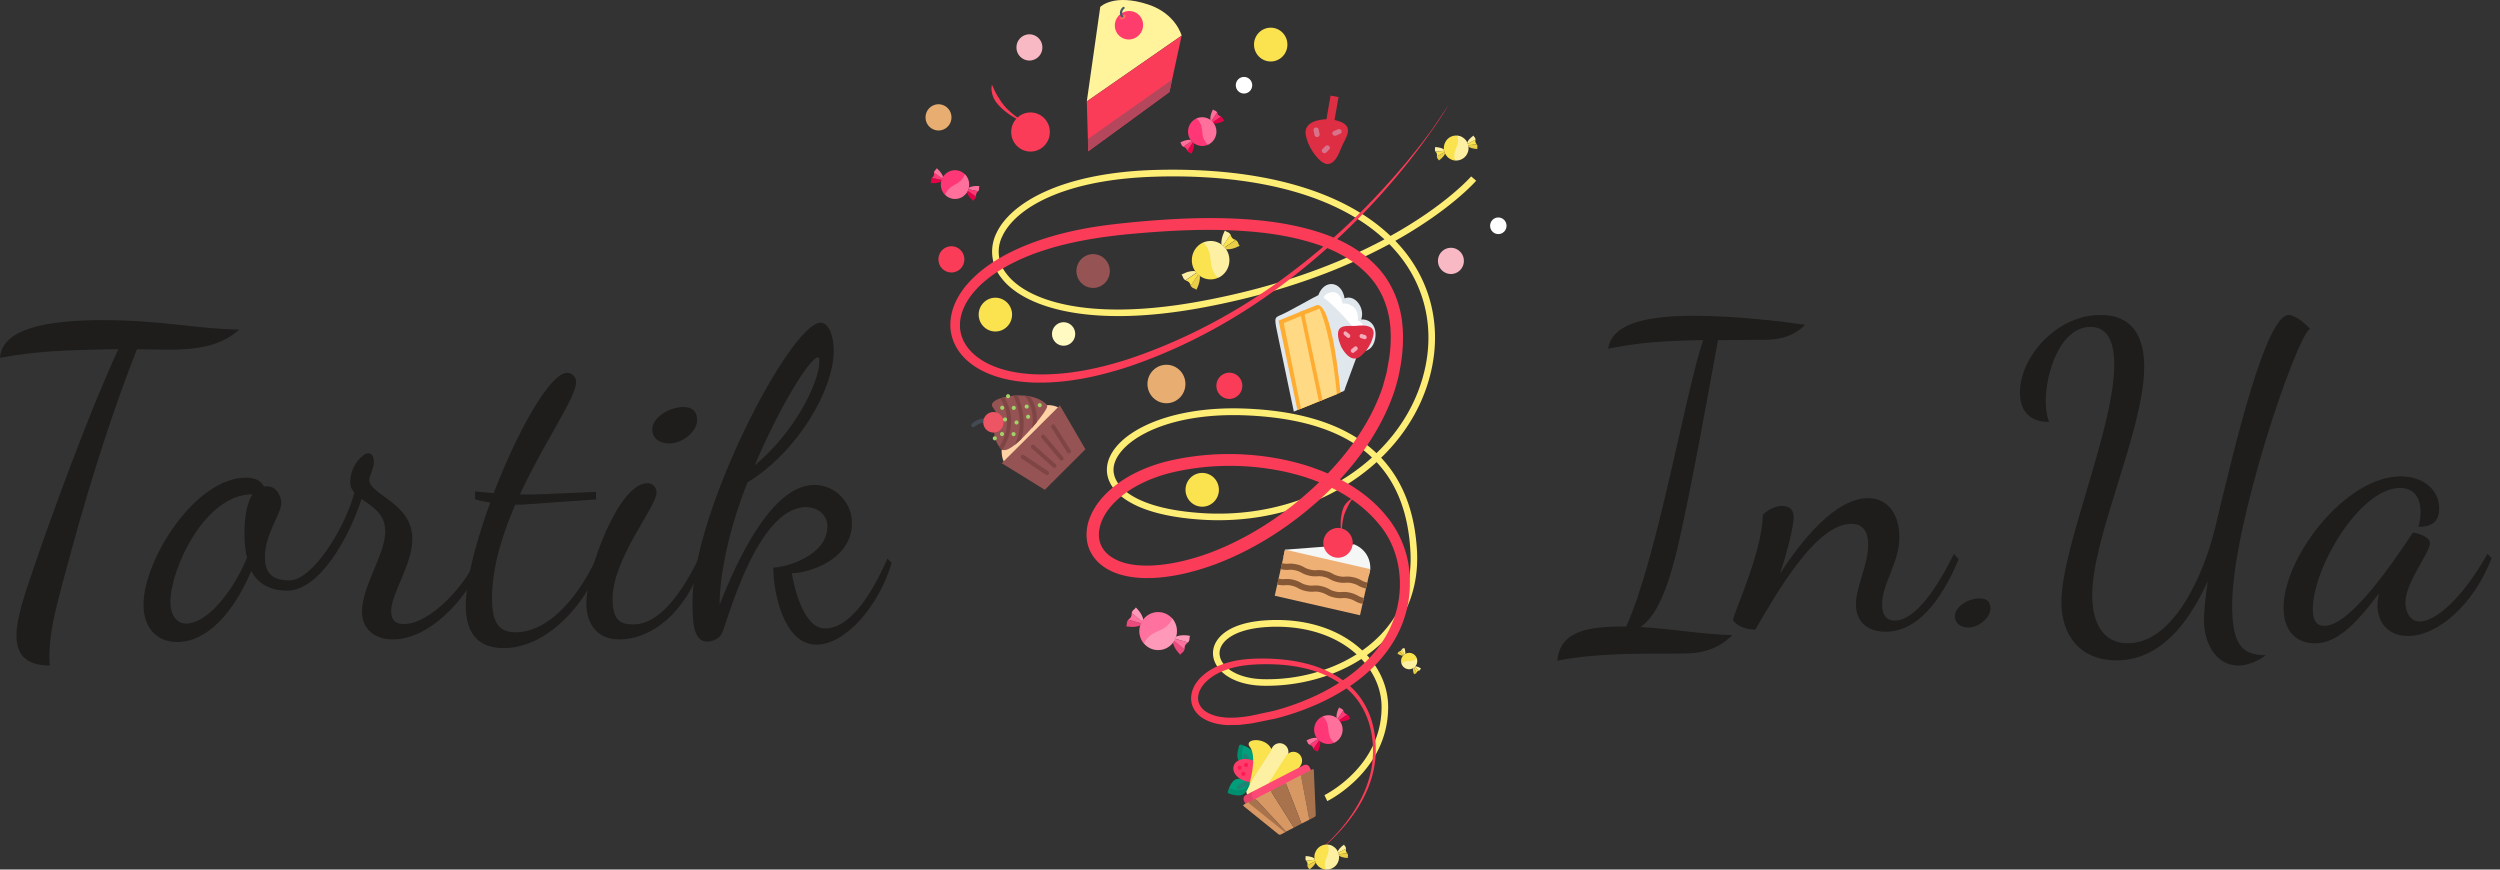 <svg xmlns="http://www.w3.org/2000/svg" xmlns:xlink="http://www.w3.org/1999/xlink" width="138" height="48" fill="none"><rect width="100%" height="100%" fill="#333333" stroke="none"/><style><![CDATA[.B{fill:#fbe24f}.C{fill:#ff3776}.D{fill:#fdf0a2}.E{opacity:.29}.F{fill:#ff709d}.G{fill:#e60048}.H{fill:#eace47}.I{fill:#fb3c58}.J{opacity:.1}.K{fill:#965353}]]></style><g clip-path="url(#A)"><path d="M73.266 44.221l-.156-.331c.033-.015 3.153-1.557 3.153-4.856 0-.959-.395-1.895-1.114-2.659-1.484.959-3.385 1.499-5.344 1.48-1.847-.015-2.83-.904-2.848-1.778-.018-.775.762-1.723 3.008-1.84 2.115-.114 3.966.481 5.232 1.668.388-.272.74-.577 1.052-.907 1.161-1.23 1.702-2.759 1.607-4.544-.109-2.086-.729-3.732-1.868-4.944-2.398 2.175-5.888 3.416-9.64 3.177-3.962-.25-5.308-1.627-5.246-2.836.091-1.734 3.055-3.493 7.699-3.295 3.207.136 5.606.959 7.18 2.457 1.361-1.311 2.322-2.946 2.703-4.786.468-2.259-.065-4.466-1.506-6.211a9.6 9.6 0 0 0-.486-.54c-2.442 1.322-5.896 2.707-10.518 3.541-6.262 1.124-9.741-.132-10.906-1.686a2.31 2.31 0 0 1-.258-2.476c.747-1.583 3.45-3.324 8.784-3.475 5.776-.158 10.322 1.128 12.96 3.644 3.073-1.704 4.43-3.258 4.455-3.287l.276.239c-.025.029-1.386 1.594-4.463 3.317a9 9 0 0 1 .435.485c1.513 1.833 2.075 4.151 1.582 6.523-.395 1.91-1.393 3.607-2.801 4.966 1.204 1.278 1.865 3.001 1.981 5.161.098 1.862-.493 3.53-1.709 4.819a7.1 7.1 0 0 1-1.056.915c.758.823 1.172 1.829 1.172 2.865 0 3.541-3.327 5.179-3.36 5.194zm-2.801-9.627a7.14 7.14 0 0 0-.483.015c-1.861.099-2.678.808-2.663 1.466.014.676.892 1.403 2.489 1.418 1.858.029 3.661-.481 5.076-1.374-1.096-.992-2.645-1.524-4.419-1.524zm-2.376-11.68c-4.227 0-6.556 1.671-6.621 2.961-.051.984 1.205 2.215 4.905 2.45 3.643.231 7.031-.97 9.361-3.071-1.506-1.425-3.81-2.193-6.944-2.325a15.18 15.18 0 0 0-.7-.015zM64.755 9.737c-.312 0-.628.004-.947.015-5.17.143-7.764 1.781-8.468 3.265a1.93 1.93 0 0 0 .218 2.094c1.099 1.466 4.452 2.641 10.554 1.546 4.521-.812 7.902-2.156 10.308-3.445-2.431-2.259-6.502-3.475-11.664-3.475z" fill="#ffee76"/><path d="M80.004 5.723s-.287.507-.907 1.403a37.29 37.29 0 0 1-2.939 3.691 37.63 37.63 0 0 1-5.41 4.933c-2.268 1.69-5.054 3.328-8.359 4.459-1.654.547-3.458.966-5.366.907-.951-.04-1.937-.202-2.845-.672-.45-.235-.878-.558-1.204-.992s-.523-.984-.515-1.546.185-1.102.464-1.565c.272-.47.642-.87 1.038-1.223.806-.705 1.752-1.208 2.736-1.605.99-.393 2.024-.676 3.084-.878s2.137-.312 3.214-.411c2.166-.187 4.386-.279 6.632-.048 1.121.117 2.249.327 3.349.698 1.092.367 2.173.944 3.015 1.826.849.882 1.339 2.101 1.429 3.313.051.606.025 1.212-.054 1.807-.036.301-.091.584-.156.893-.058.275-.145.573-.236.867-.769 2.292-2.253 4.239-3.969 5.848-1.734 1.601-3.744 2.902-5.95 3.732-1.107.4-2.257.694-3.45.746-.595.022-1.208-.022-1.807-.202-.588-.184-1.197-.533-1.546-1.139-.356-.602-.337-1.355-.109-1.947.225-.606.617-1.102 1.06-1.513.892-.819 1.988-1.308 3.095-1.609 2.217-.555 4.513-.562 6.672-.099 1.081.235 2.13.599 3.098 1.113s1.854 1.201 2.532 2.068c.686.86 1.114 1.928 1.201 3.008l.018.202c.007.088.004.136.004.202v.389a6.5 6.5 0 0 1-.076.804 6.33 6.33 0 0 1-.45 1.513c-.425.959-1.078 1.774-1.821 2.435s-1.582 1.175-2.438 1.59c-.86.408-1.741.72-2.627.944l-1.328.268-.664.081-.682.011c-.45-.029-.911-.117-1.317-.367a1.41 1.41 0 0 1-.512-.514c-.127-.217-.178-.477-.152-.724.054-.496.348-.889.678-1.164.33-.286.715-.474 1.103-.606.776-.272 1.578-.305 2.326-.297.755.011 1.491.092 2.184.264 1.386.327 2.62 1.109 3.251 2.215.323.54.501 1.128.584 1.693.076.569.084 1.113.007 1.627-.152 1.029-.566 1.873-.994 2.535-.435.665-.889 1.168-1.273 1.554a10.86 10.86 0 0 1-.929.823l-.341.254.334-.261c.218-.18.53-.452.907-.841s.813-.904 1.226-1.572.798-1.506.929-2.509c.113-.988.011-2.171-.62-3.199-.617-1.036-1.796-1.759-3.142-2.053-.671-.158-1.389-.22-2.122-.22-.74.007-1.495.055-2.209.32-.356.129-.697.309-.98.558-.283.242-.504.569-.537.918s.163.676.49.86c.323.191.726.276 1.136.294s.827-.026 1.259-.099l1.288-.276a13.81 13.81 0 0 0 2.532-.94c.82-.408 1.611-.911 2.308-1.543s1.288-1.392 1.665-2.274c.758-1.745.609-3.985-.678-5.524-1.263-1.561-3.244-2.498-5.293-2.935-2.064-.433-4.274-.419-6.371.114-1.03.283-2.039.746-2.815 1.466-.385.356-.708.782-.878 1.253s-.171.973.065 1.37c.228.4.671.676 1.161.826s1.038.187 1.582.165c1.089-.051 2.188-.33 3.236-.716 2.097-.797 4.038-2.064 5.7-3.607s3.08-3.405 3.799-5.532l.221-.808.145-.819c.076-.555.102-1.109.058-1.657-.08-1.091-.497-2.13-1.237-2.905s-1.709-1.311-2.739-1.66-2.115-.562-3.204-.68c-2.18-.231-4.372-.151-6.505.026-2.148.173-4.23.474-6.142 1.208-.947.371-1.847.845-2.59 1.48-.733.628-1.328 1.469-1.342 2.373-.011.444.141.878.403 1.234s.628.643 1.027.86c.805.43 1.734.599 2.638.646 1.825.073 3.595-.312 5.221-.834 3.262-1.087 6.048-2.656 8.327-4.29a37.58 37.58 0 0 0 5.464-4.812c1.382-1.48 2.369-2.736 3.011-3.618l.929-1.381z" class="I"/><path d="M71.42 22.722c.602-.246 1.39-.672 2.739-1.124.221-.242-.047-1.554.171-1.763.588-.569 1.273-.209 1.531-.962.207-.61-.04-1.264-.722-1.241.221-.602-.327-1.403-.918-1.161-.152-.962-1.117-1.08-1.448-.18-.196.081-1.691.944-2.086 1.102s-.337.191-.098 1.37l.831 3.96z" fill="#e1e8ed"/><path d="M71.619 22.641l2.373-.962s-.45-5.186-1.346-4.823l-2.068.841 1.041 4.944z" fill="#ffac33"/><path d="M71.815 22.56l1.977-.804s-.247-3.063-.954-4.727l-1.977.804.954 4.727z" fill="#ffd983"/><path d="M72.805 22.16l.196-.081-1.041-4.948-.196.081 1.041 4.948z" fill="#ffac33"/><path d="M74.188 21.598l.994-2.703c-.174-.441-.896-1.682-1.948-2.02l.954 4.724z" fill="#e1e8ed"/><path d="M73.06 16.43c.109-.301.9-.621 1.052.338.196-.081.965.118.831.94.196-.081.831.94.522 1.322-1.462-1.958-2.405-2.601-2.405-2.601z" fill="#fff"/><path d="M74.021 19.119c.2.386.599.885 1.034.58a2.05 2.05 0 0 0 .769-1.271c.018-.294-.171-.525-.922-.444-.497.051-1.252-.195-.99.83l.109.305z" fill="#dd2e44"/><g fill="#f4abba"><path d="M75.055 18.593c.014.033.04.063.076.073l.174.055c.058.018.116-.015.131-.077s-.022-.129-.08-.147l-.174-.055c-.058-.018-.116.015-.131.077-.007.026-.007.051.004.073zm-.482.812c.004.011.007.018.014.026.036.051.105.066.152.029l.167-.132c.047-.037.054-.11.018-.162s-.105-.066-.152-.029l-.167.132a.12.12 0 0 0-.033.136zm-.399-.955c.007.018.022.037.036.051l.156.128c.047.04.116.033.149-.018s.022-.125-.029-.165l-.156-.129c-.047-.04-.116-.033-.149.018-.018.033-.022.077-.007.114z"/></g><path d="M58.569 22.604c.348.356-.207 1.168-1.049 2.006s-1.651 1.385-1.999 1.028-.403-1.491.588-2.479 2.115-.911 2.46-.555z" fill="#ffd2a6"/><path d="M59.915 24.801l-2.242 2.237-2.376-1.469 1.604-1.594 1.604-1.598 1.411 2.424z" class="K"/><g fill="#7f4545"><path d="M57.578 23.985c-.062 0-.112.051-.112.114a.12.12 0 0 0 .025.073l1.023 1.212c.022.026.051.04.084.04.062 0 .112-.051.112-.114 0-.029-.011-.055-.025-.073l-1.023-1.212c-.022-.026-.051-.04-.083-.04zm.559-.558c-.062 0-.112.051-.112.114 0 .022.007.044.018.063l.864 1.374c.018.033.054.051.094.051.062 0 .112-.051.112-.114 0-.022-.007-.044-.018-.062l-.864-1.374c-.018-.033-.054-.051-.094-.051zm-.275 2.589l-1.346-.896c-.018-.011-.04-.018-.062-.018-.062 0-.113.051-.113.114 0 .04.018.077.051.096l1.342.896c.018.011.04.018.062.018.062 0 .113-.051.113-.114.004-.04-.018-.073-.047-.095zm.41-.389l-1.183-1.054c-.018-.018-.044-.029-.072-.029-.062 0-.113.051-.113.114 0 .033.015.066.04.085l1.183 1.054c.018.018.044.029.072.029.062 0 .113-.051.113-.114 0-.033-.015-.066-.04-.085z"/></g><path d="M56.135 21.829c-.566.022-1.11.173-1.299.36-.112.11-.091.224-.036.294.316.393.25.635.167.937-.094.342-.199.727.254 1.326.047.062.112.096.189.103.221.015.573-.217 1.07-.713.294-.294.62-.661.892-1.01.432-.551.432-.661.435-.701s-.015-.07-.036-.096c-.464-.47-1.223-.514-1.636-.5z" class="K"/><g fill="#7f4545"><path d="M56.563 21.84c.047.055.174.22.283.481a2.01 2.01 0 0 1 .149.599 2.35 2.35 0 0 1-.036.709l.268-.316a2.73 2.73 0 0 0-.007-.415 2.36 2.36 0 0 0-.167-.665 2.53 2.53 0 0 0-.178-.349l-.312-.044zm-.429-.011l-.196.011a4.07 4.07 0 0 1 .276.845 3.28 3.28 0 0 1 .062.929c-.029.345-.123.665-.276.955a4.65 4.65 0 0 0 .381-.338 2.76 2.76 0 0 0 .116-.602 3.49 3.49 0 0 0-.065-.999 4.29 4.29 0 0 0-.254-.804c-.014.004-.029.004-.044.004zm-.928.161c.072.103.236.367.323.742a2.25 2.25 0 0 1 .033.882c-.054.353-.189.709-.399 1.058l.058.077c.029.037.065.066.109.085.243-.393.395-.793.457-1.194a2.51 2.51 0 0 0-.04-.973c-.083-.345-.221-.599-.312-.742l-.228.066z"/></g><path d="M54.919 23.394c-.036.037-.094.044-.138.015-.004 0-.116-.073-.294-.088-.236-.022-.468.055-.689.235-.047.04-.12.029-.16-.018s-.029-.121.018-.162c.341-.275.66-.305.864-.283.228.026.374.118.381.121.051.033.069.103.033.158-.004.007-.011.015-.015.022z" fill="#434a54"/><path d="M55.238 22.913c.218.224.214.584-.007.804s-.577.217-.795-.007-.214-.584.007-.804.577-.217.794.007z" fill="#ed5564"/><g fill="#a0d468"><use xlink:href="#B"/><path d="M55.565 21.789c-.044.044-.044.118 0 .162s.116.044.16 0 .044-.118 0-.162-.112-.044-.16 0zm-.323.639c-.044.044-.044.117 0 .162s.116.044.16 0 .044-.117 0-.162-.116-.044-.16 0zm-.41 1.686c-.044.044-.044.117 0 .162s.116.044.16 0 .044-.117 0-.162-.112-.044-.16 0zm.399-.235c-.044.044-.044.118 0 .162s.116.044.16 0 .044-.118 0-.162-.116-.044-.16 0z"/><path d="M55.398 23.075c-.044.044-.044.117 0 .162s.116.044.16 0 .044-.118 0-.162-.116-.044-.16 0zm.482-.64c-.044.044-.044.117 0 .162s.116.044.16 0 .044-.117 0-.162-.116-.044-.16 0zm.153.805c-.044.044-.044.117 0 .162s.116.044.16 0 .043-.117 0-.162-.116-.044-.16 0zm-.163.643c-.044.044-.044.117 0 .162s.116.044.16 0 .043-.118 0-.162-.116-.044-.16 0zm.801-.959c-.044.044-.044.117 0 .162s.116.044.16 0 .043-.117 0-.162-.116-.044-.16 0zm.642-.639c-.044.044-.044.118 0 .162s.116.044.16 0 .044-.117 0-.162-.116-.044-.16 0z"/></g><path d="M70.099 43.247l.947-1.477c.141-.224.076-.522-.145-.665a.47.47 0 0 0-.66.14l-1.371 2.138a.48.48 0 0 0-.007.507l1.237-.643z" class="D"/><path d="M67.773 43.717a.07.07 0 0 0 .04.077s.508.206.791.062.417-.683.417-.683c.007-.029-.011-.066-.04-.077 0 0-.508-.206-.791-.062s-.417.683-.417.683z" fill="#009e7a"/><path d="M68.978 43.096c-.065.165-.181.382-.345.466-.272.14-.758-.048-.791-.062l-.073.217a.07.07 0 0 0 .04.077s.508.206.791.062.417-.683.417-.683c.007-.029-.011-.066-.04-.077z" fill="#000" class="J"/><path d="M68.278 43.507c.029.059.098.081.156.051l.555-.286.029-.096c.007-.029-.011-.066-.04-.077l-.094-.033-.555.286c-.054.026-.08.096-.051.154z" fill="#1e8574"/><path d="M69.062 42.024l.116.044c.04-.169.062-.389-.014-.544-.145-.286-.675-.422-.675-.422-.029-.007-.065.011-.076.04 0 0-.203.514-.062.801.015.026.029.051.051.077.181-.07.417-.077.66.004z" fill="#009e7a"/><path d="M68.648 41.969c-.014-.018-.029-.04-.04-.062-.116-.231-.007-.61.04-.749l-.163-.055c-.029-.007-.065.011-.076.04 0 0-.203.514-.062.801.014.026.029.051.051.077.076-.029.16-.048.25-.051z" fill="#000" class="J"/><path d="M69.025 42.012l-.174-.342c-.029-.059-.098-.081-.156-.051s-.08.099-.051.158l.094.191a.99.99 0 0 1 .287.044z" fill="#1e8574"/><path d="M69.21 42.005l-.127-.051c-.446-.147-.874-.007-.98.316s.163.691.61.837a1.18 1.18 0 0 0 .334.059 4.88 4.88 0 0 0 .163-1.161z" fill="#ff3d6c"/><g class="J"><path d="M69.09 42.986l-.087-.026c-.446-.147-.715-.514-.609-.837a.49.49 0 0 1 .127-.202c-.203.048-.363.173-.417.349-.105.323.163.691.61.838.109.037.225.055.334.059.014-.048.029-.11.043-.18z" fill="#000" class="J"/></g><g fill="#ff1b52"><path d="M68.84 42.328c-.025.015-.058.015-.087.007s-.054-.029-.069-.059-.018-.059-.007-.088.029-.055.058-.066.058-.015.087-.007.054.029.065.059.018.059.007.088a.12.12 0 0 1-.054.066zm-.159.492c-.025.015-.058.015-.087.007s-.054-.029-.065-.059-.018-.059-.007-.088.029-.055.058-.066.058-.015.087-.007.054.029.065.059.015.059.007.088-.033.051-.058.066zm-.2-.337c-.025.015-.058.015-.087.007s-.054-.029-.065-.059-.018-.059-.007-.088.029-.055.058-.066.058-.018.087-.007.054.029.065.059.018.059.007.088-.033.051-.058.066z"/></g><g class="B"><path d="M68.989 43.258l1.201-1.873c-.25-.713-1.578-.65-1.194-.147.417.547-.025 2.017-.025 2.017l.018.004zm2.692-.827l.116-.18a.49.49 0 0 0-.141-.672c-.221-.147-.519-.081-.664.143l-1.02 1.59 1.709-.882z"/></g><path d="M72.407 42.589l-.123-.246c-.058-.117-.203-.165-.319-.106l-3.193 1.649c-.116.059-.163.206-.105.323l.123.246 3.617-1.866z" fill="#ff4975"/><path d="M69.232 43.651l-.461.239c-.116.059-.163.206-.105.323l.123.246.461-.239-.123-.246c-.058-.117-.011-.264.105-.323z" fill="#000" class="J"/><g fill="#a8734c"><path d="M68.666 44.419c-.036.018-.04.059-.007.084l1.912 1.543c.033.026.091.033.127.015l.29-.151-1.691-1.818-.631.327zm3.784-1.955l-.635.327.461 2.454.29-.151c.036-.018.065-.07.065-.114l-.109-2.476c0-.044-.033-.062-.073-.04z"/></g><g fill="#d89864"><path d="M70.865 45.891l-1.912-1.543c-.033-.026-.029-.066.007-.084l-.294.151c-.036.018-.04.059-.007.084l1.912 1.543c.033.026.091.033.127.015l.294-.151c-.036.018-.094.015-.127-.015z"/><path d="M69.301 44.088l1.687 1.818.432-.22-1.277-2.031-.842.433zm1.672-.864l.871 2.241.432-.22-.461-2.454-.842.433z"/></g><path d="M70.143 43.654l1.277 2.031.424-.22-.871-2.241-.831.43z" fill="#a8734c"/><path d="M59.991 5.598l.744-5.219s.747-.757 2.641-.132c1.542.507 1.85 1.719 1.85 1.719l-5.235 3.633z" fill="#fff39c"/><path d="M60.071 8.353l-.08-2.755 5.235-3.629-.675 3.111-4.481 3.273z" class="I"/><path d="M60.071 8.353l-.018-.68 4.648-3.28-.149.687-4.481 3.273z" fill="#b5475c"/><path d="M62.78 2.021c.349-.263.425-.757.171-1.103s-.744-.415-1.093-.152-.425.757-.171 1.103.744.415 1.093.152z" fill="#ff3d6c"/><path d="M62.042 1.021c.079-.059.118-.14.089-.181s-.118-.026-.197.034-.119.14-.089.181.118.026.197-.034z" fill="#ff7058"/><path d="M61.98.955c-.025.018-.065.011-.083-.011-.134-.18-.087-.422.091-.555.025-.018.065-.011.083.011s.011.066-.011.084a.28.28 0 0 0-.058.4c.007.007.015.04-.022.07z" fill="#40596b"/><path d="M67.15 6.16c-.076-.077-.116-.04-.192-.118 0 0-.171.294-.145.573l.065.066.312-.47a.25.25 0 0 0-.04-.051z" class="F"/><path d="M67.454 6.472c-.018-.018-.036-.029-.051-.04l-.464.316.065.066c.276.026.566-.147.566-.147-.076-.081-.036-.118-.116-.195z" class="G"/><path d="M67.262 6.354c-.058-.059-.051-.096-.076-.143l-.312.47.065.066.464-.316c-.047-.026-.083-.018-.141-.077z" class="C"/><path d="M65.575 8.375c.076.077.116.04.192.118 0 0 .171-.294.145-.573l-.065-.066-.312.47c.011.015.022.033.04.051z" class="G"/><path d="M65.317 8.103c.047.026.083.018.141.077s.051.096.076.143l.312-.47-.065-.066-.464.316z" class="C"/><g class="F"><path d="M65.716 7.72c-.276-.026-.566.147-.566.147.076.077.04.118.116.195.018.018.036.029.051.04l.464-.316-.065-.066z"/><path d="M67.146 7.265a.79.79 0 0 0-.784-.793c-.109 0-.214.022-.308.062-.247.489-.025 1.179.617 1.462.279-.121.475-.404.475-.731z"/></g><path d="M65.579 7.265a.79.79 0 0 0 .784.793c.109 0 .214-.022.308-.062-.515-.522-.102-.94-.617-1.462a.8.8 0 0 0-.475.731z" class="C"/><use xlink:href="#C" class="D"/><use xlink:href="#D" class="H"/><path d="M81.447 7.853c-.022-.07 0-.095 0-.143l-.432.228.022.077.486-.048c-.025-.037-.055-.044-.076-.114z" class="B"/><path d="M79.322 8.69c.025.092.073.077.098.169 0 0 .254-.154.348-.378l-.022-.077-.432.228c0 .018 0 .033.007.059z" class="H"/><path d="M79.238 8.371c.025.04.058.048.076.118s0 .096 0 .143l.432-.228-.022-.077-.486.044z" class="B"/><g class="D"><path d="M79.702 8.246c-.2-.136-.493-.125-.493-.125.025.092-.018.107.007.198.007.022.014.04.022.051l.486-.048-.022-.077z"/><path d="M80.983 8.503c.181-.334.058-.757-.276-.94-.084-.048-.174-.073-.265-.081-.392.272-.504.893-.127 1.377.265.026.533-.107.668-.356z"/></g><path d="M79.782 7.842c-.181.334-.058.757.276.94.084.048.174.073.261.081-.178-.617.308-.764.127-1.377-.265-.029-.53.103-.664.356z" class="B"/><use xlink:href="#E" class="F"/><use xlink:href="#F" class="G"/><use xlink:href="#G" class="C"/><use xlink:href="#H" class="G"/><use xlink:href="#I" class="C"/><g class="F"><use xlink:href="#J"/><use xlink:href="#K"/></g><use xlink:href="#L" class="C"/><g fill="#fff" class="E"><use xlink:href="#E" class="E"/><use xlink:href="#F" class="E"/><use xlink:href="#G" class="E"/><use xlink:href="#H" class="E"/><use xlink:href="#I" class="E"/><use xlink:href="#J" class="E"/><use xlink:href="#K" class="E"/><use xlink:href="#L" class="E"/></g><path d="M74.112 39.166c-.076-.077-.116-.04-.192-.118 0 0-.171.294-.145.573l.065.066.312-.47c-.007-.015-.022-.033-.04-.051z" class="F"/><path d="M74.42 39.478c-.018-.018-.036-.029-.051-.04l-.464.316.065.066c.276.026.566-.147.566-.147-.076-.077-.04-.118-.116-.195z" class="G"/><path d="M74.228 39.361c-.058-.059-.051-.096-.076-.143l-.312.47.065.066.464-.316c-.047-.026-.084-.015-.142-.077z" class="C"/><path d="M72.541 41.384c.076.077.116.04.192.117 0 0 .171-.294.145-.573l-.065-.066-.312.47c.007.015.018.033.04.051z" class="G"/><path d="M72.283 41.113c.047.026.084.018.142.077s.051.096.076.143l.312-.47-.065-.066-.464.316z" class="C"/><g class="F"><path d="M72.682 40.727c-.276-.026-.566.147-.566.147.076.077.04.117.116.195.018.018.036.029.051.04l.464-.316-.065-.066z"/><path d="M74.112 40.275a.79.79 0 0 0-.784-.793c-.109 0-.214.022-.308.063-.247.488-.025 1.179.617 1.462.279-.121.475-.404.475-.731z"/></g><path d="M72.541 40.275a.79.79 0 0 0 .784.793c.109 0 .214-.022.308-.062-.515-.522-.102-.94-.617-1.462-.279.121-.475.404-.475.731z" class="C"/><path d="M74.293 46.792c-.025-.092-.073-.077-.098-.169 0 0-.254.154-.348.375l.022.077.432-.228c0-.015 0-.033-.007-.055z" class="D"/><path d="M74.399 47.159c-.007-.022-.014-.04-.022-.051l-.486.048.022.077c.2.136.493.125.493.125-.025-.092.022-.103-.007-.198z" class="H"/><path d="M74.3 46.99c-.022-.07 0-.096 0-.143l-.432.228.022.077.486-.048c-.025-.037-.054-.044-.076-.114z" class="B"/><path d="M72.175 47.828c.025.092.073.077.098.169 0 0 .254-.154.348-.378l-.022-.077-.432.228c0 .018.004.033.007.059z" class="H"/><path d="M72.091 47.508c.025.04.058.048.076.118s0 .095 0 .143l.432-.228-.022-.077-.486.044z" class="B"/><g class="D"><path d="M72.556 47.383c-.2-.136-.493-.125-.493-.125.025.092-.018.106.007.198.007.022.014.04.022.051l.486-.048-.022-.077z"/><path d="M73.836 47.64c.181-.334.058-.757-.276-.94-.084-.048-.174-.073-.265-.081-.392.272-.504.893-.127 1.377.265.026.533-.106.668-.356z"/></g><path d="M72.635 46.979c-.181.334-.058.757.276.94.083.048.174.074.261.081-.178-.617.308-.764.127-1.377-.265-.029-.53.103-.664.356z" class="B"/><path d="M78.364 37.003c.047-.04.029-.066.076-.103 0 0-.156-.114-.312-.118l-.04.033.247.206c.007 0 .015-.007.029-.018z" class="D"/><path d="M78.171 37.164l.025-.026-.152-.286-.04.033c-.029.154.051.334.051.334.047-.04.065-.015.116-.055z" class="H"/><path d="M78.248 37.058c.036-.029.058-.022.083-.037l-.247-.206-.04.033.152.286c.014-.026.014-.048.051-.077z" class="B"/><path d="M77.21 35.974c-.047.04-.029.066-.076.103 0 0 .156.114.312.117l.04-.033-.247-.206c-.007.004-.018.007-.029.018z" class="H"/><path d="M77.377 35.842c-.018.026-.015.048-.051.077s-.058.022-.083.037l.247.206.04-.033-.152-.286z" class="B"/><g class="D"><path d="M77.569 36.096c.029-.158-.051-.334-.051-.334-.047.04-.069.015-.116.055l-.025.026.152.287.04-.033z"/><path d="M77.74 36.941a.45.45 0 0 0 .49-.404c.007-.062 0-.125-.018-.18-.261-.169-.66-.081-.853.272a.45.45 0 0 0 .381.312z"/></g><path d="M77.831 36.041a.45.45 0 0 0-.49.404c-.007.063 0 .125.018.18.323-.264.533-.007.853-.272-.051-.165-.196-.294-.381-.312z" class="B"/><path d="M67.872 12.882c-.102-.107-.152-.051-.254-.158 0 0-.229.393-.196.764l.087.088.417-.628c-.015-.018-.029-.04-.055-.066z" class="D"/><path d="M68.278 13.3c-.025-.026-.047-.04-.065-.051l-.617.422.087.088c.363.037.747-.195.747-.195-.102-.107-.051-.158-.152-.264z" class="H"/><path d="M68.024 13.142c-.076-.081-.065-.129-.102-.195l-.417.628.087.088.617-.422c-.062-.029-.109-.018-.185-.099z" class="B"/><path d="M65.782 15.842c.102.107.152.051.254.158 0 0 .229-.393.196-.768l-.087-.088-.417.628a.28.28 0 0 0 .054.07z" class="H"/><path d="M65.44 15.475c.062.037.112.026.189.103s.065.129.102.195l.417-.628-.087-.088-.62.419z" class="B"/><g class="D"><path d="M65.97 14.964c-.363-.037-.751.195-.751.195.102.106.051.158.152.261.025.026.047.04.065.051l.617-.422-.083-.085z"/><path d="M67.864 14.366c.004-.588-.461-1.065-1.034-1.065-.145 0-.283.029-.41.085-.33.654-.036 1.579.809 1.958.374-.162.635-.54.635-.977z"/></g><path d="M65.789 14.358c-.004.588.461 1.065 1.034 1.065.145 0 .283-.029.406-.085-.678-.702-.131-1.256-.809-1.958-.37.162-.631.54-.631.977z" class="B"/><path d="M54.03 10.498c.04-.103-.011-.125.033-.224 0 0-.334-.048-.577.085l-.036.088.548.11c.011-.015.022-.033.033-.059z" class="F"/><path d="M53.863 10.905c.011-.026.014-.044.018-.062l-.468-.312-.036.088c.083.264.352.47.352.47.043-.103.094-.081.134-.184z" class="G"/><path d="M53.896 10.681c.033-.077.069-.085.102-.125l-.548-.11-.036.088.468.312c.004-.055-.018-.088.014-.165z" class="C"/><path d="M51.403 9.88c-.04.103.011.125-.033.224 0 0 .334.048.58-.084l.036-.085-.552-.11c-.011.011-.022.029-.033.055z" class="G"/><path d="M51.556 9.535c-.007.055.014.084-.015.162s-.069.084-.101.125l.551.11.036-.088-.472-.309z" class="C"/><g class="F"><path d="M52.057 9.763c-.08-.268-.352-.474-.352-.474-.04.103-.091.081-.134.184-.011.026-.014.044-.018.062l.468.312.036-.084z"/><path d="M53.018 10.924c.399-.169.588-.632.425-1.04-.044-.103-.102-.191-.178-.264-.541-.044-1.085.43-1.096 1.139.218.213.551.29.849.165z"/></g><path d="M52.415 9.455c-.399.169-.588.632-.425 1.039.044.103.102.191.178.264.279-.679.816-.455 1.096-1.139-.218-.213-.548-.29-.849-.165z" class="C"/><g class="I"><path d="M56.885 8.367c.589 0 1.067-.483 1.067-1.08s-.478-1.08-1.067-1.08-1.067.483-1.067 1.08.478 1.08 1.067 1.08z"/><path d="M56.453 6.714s-.16-.062-.388-.184-.515-.316-.773-.555c-.127-.121-.25-.25-.345-.393-.04-.073-.087-.14-.113-.217s-.058-.14-.069-.209l-.033-.184c-.007-.055 0-.103 0-.143l.011-.121.025-.004s.022.04.051.11c.018.033.029.077.051.121l.076.151c.025.055.065.11.094.173s.08.118.116.184.087.129.127.198l.149.195c.214.253.479.466.682.617a3.33 3.33 0 0 0 .352.231l-.014.029z"/></g><use xlink:href="#M" fill="#f8b9c4"/><path d="M51.806 7.203a.72.72 0 0 0 .715-.724.72.72 0 0 0-.715-.724.72.72 0 0 0-.715.724.72.72 0 0 0 .715.724z" fill="#e8ad71"/><path d="M52.517 15.041a.72.72 0 0 0 .715-.724.72.72 0 0 0-.715-.724.72.72 0 0 0-.715.724.72.72 0 0 0 .715.724z" class="I"/><use xlink:href="#N" class="B"/><path d="M58.711 19.085c.355 0 .642-.291.642-.65s-.288-.65-.642-.65-.642.291-.642.65.288.65.642.65z" fill="#fff9c2"/><path d="M64.388 22.259c.579 0 1.048-.475 1.048-1.062s-.469-1.062-1.048-1.062-1.049.475-1.049 1.062.47 1.062 1.049 1.062z" fill="#e8ad71"/><path d="M67.86 22.02a.72.72 0 0 0 .715-.724.72.72 0 0 0-.715-.724.72.72 0 0 0-.715.724.72.72 0 0 0 .715.724z" class="I"/><path d="M80.091 15.126a.72.72 0 0 0 .715-.724.72.72 0 0 0-.715-.724.72.72 0 0 0-.715.724.72.72 0 0 0 .715.724z" fill="#f8b9c4"/><path d="M82.707 12.922c.251 0 .454-.206.454-.459s-.203-.459-.454-.459-.454.206-.454.459.203.459.454.459z" fill="#fff"/><path d="M66.362 27.97c.509 0 .922-.418.922-.933s-.413-.933-.922-.933-.922.418-.922.933.413.933.922.933z" class="B"/><path d="M60.34 15.893c.509 0 .922-.418.922-.933s-.413-.933-.922-.933-.922.418-.922.933.413.933.922.933z" class="K"/><path d="M74.758 30.049l-3.824.294-.087.386 4.706 1.076.087-.386c-.004 0 .102-.944-.882-1.37z" fill="#f5f6f6"/><path d="M70.934 30.341l-.568 2.544 4.707 1.077.568-2.544-4.707-1.077z" fill="#eeb074"/><g fill="#875835"><path d="M75.4 32.488c-.218-.051-.326-.11-.424-.162a1.13 1.13 0 0 0-.337-.129 1.02 1.02 0 0 0-.359-.029 1.43 1.43 0 0 1-.45-.037c-.218-.051-.327-.11-.424-.162a1.13 1.13 0 0 0-.337-.129 1.02 1.02 0 0 0-.359-.029 1.43 1.43 0 0 1-.45-.037c-.218-.051-.326-.11-.424-.162-.087-.048-.163-.088-.337-.128a1.02 1.02 0 0 0-.359-.029c-.109.007-.232.011-.45-.037l.073-.331a1.02 1.02 0 0 0 .359.029c.109-.007.232-.011.45.037s.327.11.424.162c.087.048.163.088.338.129a1.02 1.02 0 0 0 .359.029 1.43 1.43 0 0 1 .45.037c.218.051.327.11.424.162a1.13 1.13 0 0 0 .337.129 1.02 1.02 0 0 0 .359.029 1.43 1.43 0 0 1 .45.037c.218.048.326.11.424.162.087.048.163.088.337.128l-.073.331zm-.192.849c-.218-.052-.327-.11-.424-.162a1.13 1.13 0 0 0-.337-.129 1.02 1.02 0 0 0-.359-.029c-.109.007-.232.011-.45-.037s-.326-.11-.424-.162a1.13 1.13 0 0 0-.337-.129 1.02 1.02 0 0 0-.359-.029c-.109.007-.232.011-.45-.037s-.327-.11-.425-.162a1.13 1.13 0 0 0-.337-.129 1.02 1.02 0 0 0-.359-.029 1.43 1.43 0 0 1-.45-.037l.073-.331a1.02 1.02 0 0 0 .359.029 1.43 1.43 0 0 1 .45.037c.218.051.326.11.424.162a1.12 1.12 0 0 0 .337.129 1.02 1.02 0 0 0 .359.029 1.43 1.43 0 0 1 .45.037c.218.051.327.11.425.162a1.13 1.13 0 0 0 .337.129 1.02 1.02 0 0 0 .359.029 1.43 1.43 0 0 1 .45.037c.218.051.327.11.425.162a1.13 1.13 0 0 0 .337.129l-.073.331z"/></g><g class="I"><path d="M73.858 30.788c.449 0 .813-.368.813-.823s-.364-.823-.813-.823-.813.368-.813.823.364.823.813.823z"/><path d="M74.05 29.455s-.025-.128-.04-.327-.007-.466.044-.731c.025-.132.058-.264.109-.386.029-.059.054-.114.094-.162s.069-.095.105-.129.073-.066.105-.096.065-.044.091-.059l.083-.044.011.015-.051.077c-.014.026-.036.051-.058.084l-.065.11c-.025.04-.044.088-.069.132s-.043.099-.072.151-.047.107-.076.162-.044.117-.065.176c-.073.242-.105.5-.12.694s-.007.327-.007.327l-.018.004z"/></g><g fill="#dd2e44"><path d="M73.281 6.579c-.533.007-1.299.176-1.208.83s.602 1.355.954 1.565c.312.184.668.099.998-.782.218-.58.907-1.289-.352-1.568l-.392-.044z"/><path d="M73.447 5.278l-.306 1.758.44.078.306-1.758-.439-.078z"/></g><g fill="#d8738b"><path d="M73.277 8.025a.15.15 0 0 0-.12.044l-.16.165c-.054.055-.047.14.015.187s.152.044.203-.007l.16-.165c.054-.055.047-.14-.011-.187-.025-.022-.054-.033-.087-.037zm-.616-.987h-.036c-.08.011-.131.081-.116.154l.051.261c.014.073.091.121.167.11s.131-.081.116-.154l-.051-.261c-.011-.062-.065-.107-.131-.11zm1.262.088c-.025-.004-.051 0-.076.011l-.225.103c-.073.033-.098.114-.062.18s.123.092.196.062l.225-.103c.073-.033.098-.114.062-.18-.025-.044-.069-.07-.12-.073z"/></g><path d="M70.143 3.394c.509 0 .922-.418.922-.933s-.413-.933-.922-.933-.922.418-.922.933.413.933.922.933z" class="B"/><path d="M68.669 5.164c.25 0 .454-.206.454-.459s-.203-.459-.454-.459-.454.206-.454.459.203.459.454.459z" fill="#fff"/><g fill="#1e1d1c"><path d="M5.696 17.671c3.196 0 5.25.496 7.514.522-1.074.966-2.471 1.109-3.991 1.109-.537 0-1.096-.022-1.658-.022-1.005 2.527-2.358 6.45-3.664 11.269-.675 2.505-1.168 4.11-1.168 5.671 0 .165 0 .356.022.518-1.4 0-1.843-.683-1.843-1.675 0-.922.468-2.292.863-3.453 1.049-3.093 3.102-8.742 4.76-12.334-3.24.048-4.499.118-6.531.474.116-1.583 2.474-2.079 5.696-2.079zm10.297 14.366c1.215 0 3.011-2.766 3.57-4.845-.141-.143-.232-.331-.232-.569 0-.944.726-1.605.98-1.605.327 0 .327.4.327.569s-.258.779-.258.874c0 .874 2.38 1.275 2.38 3.284 0 1.44-1.168 3.001-1.168 3.993 0 .566.326.709.7.709 1.469 0 3.385-2.149 3.969-3.522l.305.235c-.889 2.009-2.895 4.136-4.88 4.136-1.052 0-1.705-.613-1.705-1.535 0-1.396 1.284-3.166 1.284-4.419 0-1.017-.726-1.37-1.306-1.796-.7 2.152-2.333 5.058-4.107 5.058-.885 0-1.611-.353-1.981-1.087-.98 2.318-2.453 3.923-4.085 3.923-1.19 0-1.865-.852-1.865-2.053 0-2.505 2.87-7.019 5.649-7.019.584 0 .864.213 1.005.496.047-.022.094-.022.163-.022.584 0 .791.636.791.922 0 .591-.907 1.723-.907 2.975-.004.874.388 1.3 1.371 1.3zm-2.358-1.253c-.094-.378-.142-.804-.142-1.348 0-1.065.185-1.748.443-2.152-2.638 0-4.528 4.136-4.528 5.932 0 .731.327 1.205.885 1.205 1.056.004 2.503-1.605 3.342-3.636z"/><path d="M32.9 27.571l-4.107.287h-.348c-.726 1.679-1.284 3.471-1.284 5.15 0 1.37.374 1.892 1.306 1.892 1.611 0 3.244-1.561 4.437-4.04l.301.235c-1.121 2.67-3.218 4.68-5.413 4.68-1.353 0-2.079-.779-2.079-2.34 0-1.392.562-3.544 1.353-5.693-.301-.048-.584-.096-.842-.187v-.426l1.027.095c1.306-3.401 3.102-6.641 4.06-6.641a.5.5 0 0 1 .49.518c0 .826-1.749 3.284-3.102 6.193h.864l3.338-.143v.422z"/><path d="M36.242 27.192c0 .779-2.427 3.64-2.427 5.859 0 1.135.374 1.418 1.143 1.418 1.052 0 2.264-.918 3.595-3.614l.211.235c-.911 2.718-2.776 4.206-4.597 4.206-1.215 0-1.8-.874-1.8-1.983 0-1.796 1.774-6.641 3.363-6.641.276.004.512.191.512.522zm-.236-3.497c0-.661.958-1.227 1.705-1.227.464 0 .769.187.769.731 0 .591-.769 1.278-1.517 1.278-.515 0-.958-.239-.958-.782z"/><path d="M45.671 29.058c0-.661-.562-1.065-1.168-1.065-2.754 0-4.386 6.476-4.666 6.997-.163.283-.512.426-.795.426-.791 0-.816-1.135-.816-2.222 0-4.94 5.417-15.383 7.075-15.383.421 0 .722.683.722 1.535 0 2.175-2.006 5.602-4.76 7.28-1.027 2.553-1.542 5.128-1.542 6.758.98-2.505 2.895-6.615 5.228-6.615 1.143 0 2.079.944 2.079 2.105 0 2.031-2.405 2.766-3.316 2.766.069.518.584 3.049 1.821 3.049 1.332 0 2.496-1.701 3.454-3.853l.232.235c-.675 2.318-2.522 4.514-4.154 4.514-1.774 0-2.38-2.814-2.38-4.253.7-.004 2.986-.665 2.986-2.274zm-4.013-3.375c2.148-1.748 3.57-4.536 3.57-5.741 0-.165-.025-.213-.069-.213-.468 0-2.148 2.784-3.501 5.954zm51.864-8.251c2.311 0 5.018.331 6.117.496-.747.757-1.633.827-2.264.827l-2.543.022c-.305 1.653-1.542 8.647-2.311 11.791-.512 2.035-1.096 3.449-1.963 4.04 1.611.096 3.595.426 5.065.448-.911.922-1.985 1.017-2.638 1.017-2.522.022-4.76-.048-7.024.4.163-1.726 1.843-1.892 3.806-1.892 1.702-3.71 3.291-13.043 4.249-15.809-2.427.048-3.527.143-5.254.474.207-1.201 1.607-1.815 4.76-1.815zm3.784 10.99c.189-.213.631-.496 1.074-.496.421 0 .631.235.631.613 0 .496-.327 1.822-.747 3.118 1.237-1.914 3.08-4.158 4.854-4.158 1.216 0 1.727 1.065 1.727 2.127 0 1.466-.954 2.575-.954 3.735 0 .661.301.896.7.896 1.169 0 2.406-1.936 3.269-3.688l.258.308c-.98 2.318-2.289 3.993-4.038 3.993-1.096 0-1.633-.639-1.633-1.513 0-.97.675-2.174.675-3.284 0-.874-.396-1.157-.932-1.157-1.938 0-4.086 3.754-5.297 5.837-.49 0-.98-.165-1.237-.518-.004-.286 1.629-3.761 1.651-5.814zm10.605 5.576c0-.518.748-.966 1.353-.966.374 0 .606.14.606.566 0 .474-.606 1.039-1.215 1.039-.396-.004-.744-.191-.744-.639zm15.638 2.74c-1.169 0-1.891-1.157-1.891-2.505 0-.426.069-1.205.211-2.152-1.169 2.575-2.779 4.371-5.043 4.371-2.007 0-3.037-1.392-3.037-3.214 0-3.049 2.917-9.568 2.917-13.113 0-1.348-.421-2.079-1.306-2.079-1.684 0-2.475 2.553-2.475 4.088 0 .448.069.874.185 1.157-1.19 0-1.61-.735-1.61-1.631 0-1.961 2.028-4.275 4.455-4.275 1.705 0 2.405 1.135 2.405 2.861 0 3.471-2.87 9.333-2.87 12.617 0 1.466.563 2.645 1.96 2.645 2.568 0 4.223-3.875 4.832-6.402 1.121-4.702 2.801-11.721 4.06-11.721.258 0 .722.287 1.168.757-.794.544-4.295 10.821-4.295 15.262 0 2.174.537 2.766 1.865 2.766-.574.404-1.089.569-1.531.569zm10.583-6.758c0 .544-1.354 2.152-1.354 3.287 0 .47.232 1.039.795 1.039.842 0 2.333-1.23 3.733-3.735l.232.235c-.979 2.553-2.964 4.301-4.622 4.301-1.143 0-1.68-.827-1.68-1.653 0-.187.022-.426.069-.683-1.353 1.818-2.38 2.74-3.526 2.74-.98 0-1.727-.635-1.727-1.961 0-2.814 3.432-7.254 6.465-7.254 1.215 0 2.126.709 2.126 1.77 0 .779-.468 1.018-1.143 1.018.069-.261.116-.569.116-.826 0-.709-.301-1.322-1.142-1.322-2.195 0-4.808 4.393-4.808 6.689 0 .636.211.922.628.922 1.448 0 3.759-3.449 4.902-5.153.283.044.936.231.936.588z"/></g></g><defs><clipPath id="A"><path fill="#fff" d="M0 0h137.538v48H0z"/></clipPath><path id="B" d="M56.592 22.362c-.044.044-.044.117 0 .162s.116.044.16 0 .044-.117 0-.162-.116-.044-.16 0z"/><path id="C" d="M81.44 7.654c-.025-.092-.073-.077-.098-.169 0 0-.254.154-.348.375l.022.077.432-.228c0-.015 0-.033-.007-.055z"/><path id="D" d="M81.546 8.022c-.007-.022-.014-.04-.022-.051l-.486.048.022.077c.2.136.493.125.493.125-.025-.092.022-.103-.007-.198z"/><path id="E" d="M65.622 35.398c.065-.129.004-.162.069-.294 0 0-.435-.103-.769.04l-.058.11.711.209a.39.39 0 0 0 .047-.066z"/><path id="F" d="M65.357 35.916c.014-.033.025-.059.029-.081l-.581-.466-.058.11c.076.36.41.661.41.661.069-.128.131-.096.2-.224z"/><path id="G" d="M65.422 35.622c.051-.099.098-.103.149-.154l-.711-.209-.058.11.581.467c.014-.074-.007-.114.04-.213z"/><path id="H" d="M62.237 34.274c-.065.129-.004.162-.069.294 0 0 .435.103.773-.044l.054-.11-.711-.209c-.015.018-.033.04-.047.07z"/><path id="I" d="M62.473 33.836c-.014.07.011.114-.04.213s-.098.103-.149.154l.711.209.058-.11-.581-.467z"/><path id="J" d="M63.108 34.197c-.076-.36-.41-.665-.41-.665-.065.129-.131.096-.196.224-.014.033-.025.059-.029.081l.58.467.054-.107z"/><path id="K" d="M64.243 35.835c.544-.176.849-.764.675-1.319-.043-.14-.112-.264-.203-.367-.708-.121-1.48.441-1.571 1.37.261.309.689.448 1.099.316z"/><path id="L" d="M63.616 33.837c-.544.176-.849.764-.675 1.319.044.14.112.265.203.367.443-.863 1.128-.507 1.571-1.37a1.03 1.03 0 0 0-1.099-.316z"/><path id="M" d="M56.824 3.342a.72.72 0 0 0 .715-.724.72.72 0 0 0-.715-.724.72.72 0 0 0-.715.724.72.72 0 0 0 .715.724z"/><path id="N" d="M54.945 18.299c.509 0 .922-.418.922-.933s-.413-.933-.922-.933-.922.418-.922.933.413.933.922.933z"/></defs></svg>